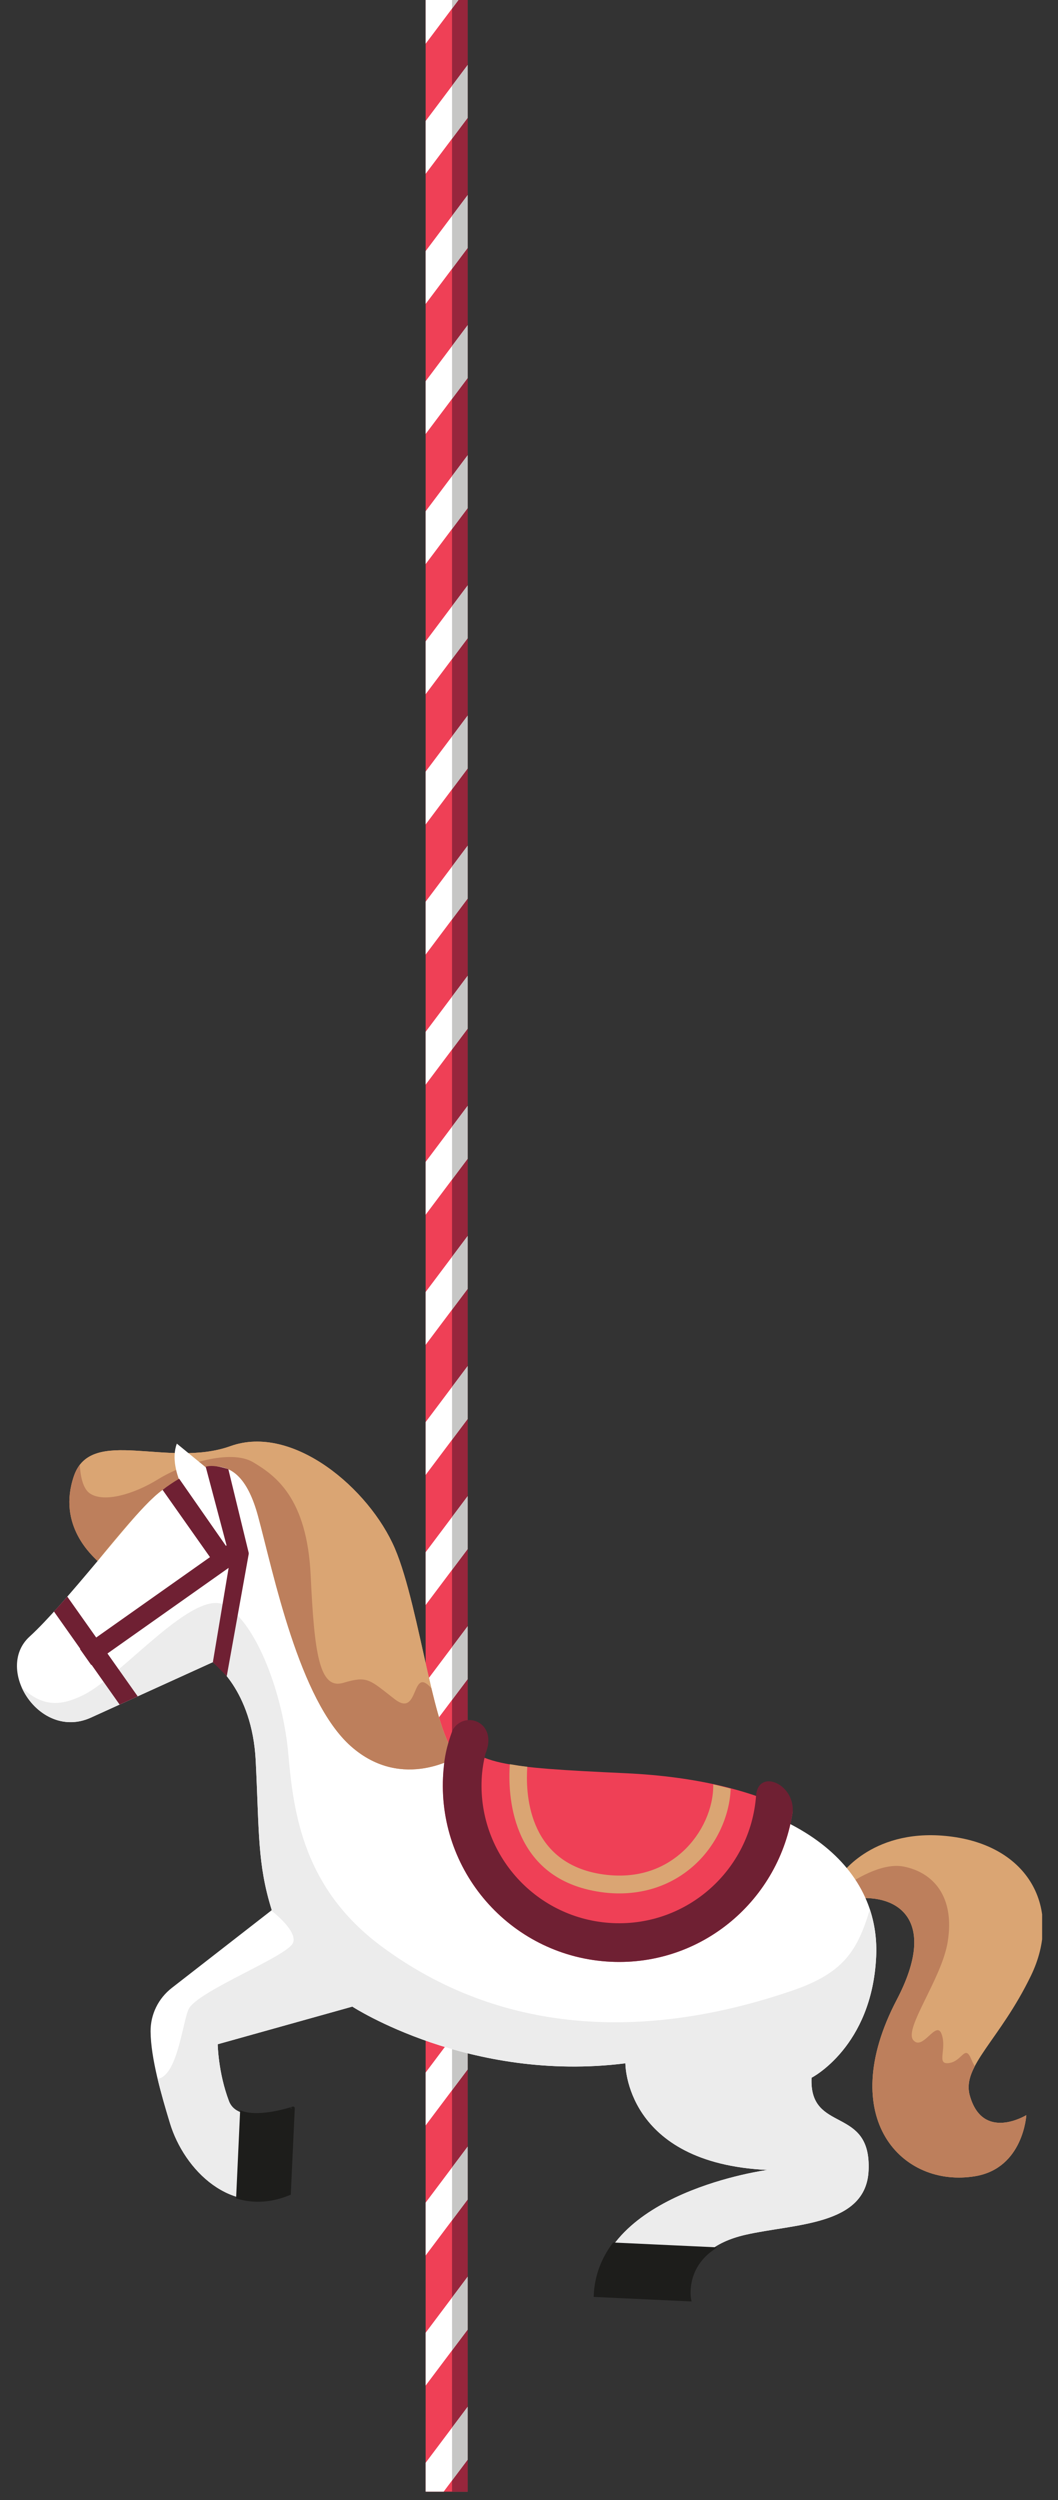 <?xml version="1.0" encoding="utf-8"?>
<!-- Generator: Adobe Illustrator 26.5.0, SVG Export Plug-In . SVG Version: 6.00 Build 0)  -->
<svg version="1.1" id="Layer_1" xmlns="http://www.w3.org/2000/svg" xmlns:xlink="http://www.w3.org/1999/xlink" x="0px" y="0px"
	 viewBox="0 0 300 708.5" style="enable-background:new 0 0 300 708.5;" xml:space="preserve">
<rect x="0" y="0" width="300" height="708.5" fill="#333333" stroke="none"/>
<style type="text/css">
	.st0{clip-path:url(#SVGID_00000134962428947862925340000017343034532673381563_);}
	.st1{fill:#EF4056;}
	.st2{fill:#97263C;}
	.st3{fill:#FFFFFF;}
	.st4{fill:#C6C6C5;}
	.st5{fill:#DAA573;}
	.st6{fill:#BD7F5C;}
	.st7{fill:#ECECEC;}
	.st8{fill:#1D1D1B;stroke:#1D1D1B;stroke-width:0.971;stroke-miterlimit:10;}
	.st9{fill:#6F2033;}
</style>
<g>
	<defs>
		<rect id="SVGID_1_" x="4.5" y="-0.5" width="291" height="709"/>
	</defs>
	<clipPath id="SVGID_00000088111864039849385530000013293002050256927935_">
		<use xlink:href="#SVGID_1_"  style="overflow:visible;"/>
	</clipPath>
	<g style="clip-path:url(#SVGID_00000088111864039849385530000013293002050256927935_);">
		<g>
			<rect x="120.69" y="-2.48" class="st1" width="11.92" height="708.6"/>
			<rect x="128.18" y="-2.48" class="st2" width="4.43" height="708.6"/>
			<path class="st3" d="M120.69,550.48l11.92-15.87v14.97l-11.92,15.87V550.48z M120.69,528.58l11.92-15.87v-14.97l-11.92,15.87
				V528.58z M120.69,602.32l11.92-15.87v-14.97l-11.92,15.87V602.32z M120.69,639.18l11.92-15.87v-14.97l-11.92,15.87V639.18z
				 M120.69,706.11h5.11l6.81-9.07v-14.97l-11.92,15.87V706.11z M120.69,676.05l11.92-15.87v-14.97l-11.92,15.87V676.05z
				 M120.69,491.71l11.92-15.87v-14.97l-11.92,15.87V491.71z M120.69,307.38l11.92-15.87v-14.97l-11.92,15.87V307.38z
				 M120.69,270.51l11.92-15.87v-14.97l-11.92,15.87V270.51z M120.69,233.64l11.92-15.87V202.8l-11.92,15.87V233.64z M120.69,344.24
				l11.92-15.87v-14.97l-11.92,15.87V344.24z M120.69,417.98l11.92-15.87v-14.97l-11.92,15.87V417.98z M120.69,381.11l11.92-15.87
				v-14.97l-11.92,15.87V381.11z M120.69,454.85l11.92-15.87v-14.97l-11.92,15.87V454.85z M120.69,86.13l11.92-15.87V55.29
				l-11.92,15.87V86.13z M120.69,49.26l11.92-15.87V18.42l-11.92,15.87V49.26z M120.69,122.99l11.92-15.87V92.16l-11.92,15.87
				V122.99z M120.69,159.86l11.92-15.87v-14.97l-11.92,15.87V159.86z M120.69,196.73l11.92-15.87v-14.97l-11.92,15.87V196.73z
				 M120.69-2.58v14.97l11.92-15.87v-14.97L120.69-2.58z"/>
			<g>
				<polygon class="st4" points="128.18,466.77 128.18,481.74 132.61,475.84 132.61,460.88 				"/>
				<polygon class="st4" points="128.18,429.9 128.18,444.87 132.61,438.97 132.61,424.01 				"/>
				<polygon class="st4" points="128.18,503.64 128.18,518.6 132.61,512.71 132.61,497.74 				"/>
				<polygon class="st4" points="128.18,393.04 128.18,408 132.61,402.11 132.61,387.14 				"/>
				<polygon class="st4" points="128.18,651.11 128.18,666.07 132.61,660.18 132.61,645.21 				"/>
				<polygon class="st4" points="128.18,356.17 128.18,371.13 132.61,365.24 132.61,350.28 				"/>
				<polygon class="st4" points="132.61,697.05 132.61,682.08 128.18,687.98 128.18,702.94 				"/>
				<polygon class="st4" points="128.18,540.51 128.18,555.47 132.61,549.58 132.61,534.61 				"/>
				<polygon class="st4" points="128.18,614.24 128.18,629.21 132.61,623.31 132.61,608.35 				"/>
				<polygon class="st4" points="128.18,577.37 128.18,592.34 132.61,586.45 132.61,571.48 				"/>
				<polygon class="st4" points="128.18,98.05 128.18,113.02 132.61,107.12 132.61,92.16 				"/>
				<polygon class="st4" points="128.18,61.18 128.18,76.15 132.61,70.25 132.61,55.29 				"/>
				<polygon class="st4" points="128.18,134.92 128.18,149.88 132.61,143.99 132.61,129.02 				"/>
				<polygon class="st4" points="128.18,24.31 128.18,39.28 132.61,33.39 132.61,18.42 				"/>
				<polygon class="st4" points="128.18,2.41 131.86,-2.48 128.18,-2.48 				"/>
				<polygon class="st4" points="128.18,171.79 128.18,186.75 132.61,180.86 132.61,165.89 				"/>
				<polygon class="st4" points="128.18,245.57 128.18,260.53 132.61,254.64 132.61,239.67 				"/>
				<polygon class="st4" points="128.18,282.43 128.18,297.4 132.61,291.5 132.61,276.54 				"/>
				<polygon class="st4" points="128.18,319.3 128.18,334.27 132.61,328.37 132.61,313.41 				"/>
				<polygon class="st4" points="128.18,208.7 128.18,223.66 132.61,217.77 132.61,202.8 				"/>
			</g>
		</g>
		<g>
			<path class="st5" d="M238.4,531.38c0,0,9.39-13.92,31.7-10.86c22.31,3.06,31.09,21.1,22.22,39.4
				c-8.87,18.3-19.62,25.58-17.35,33.85c3.64,13.26,16.05,5.64,16.05,5.64s-0.84,15-14.45,17.3c-20.66,3.5-39.91-16.36-22.3-49.99
				c11.84-22.6,0.31-29.98-11.61-28.68C237.28,538.63,238.4,531.38,238.4,531.38z"/>
			<path class="st6" d="M276.57,616.71c13.6-2.3,14.45-17.3,14.45-17.3s-12.41,7.62-16.05-5.64c-0.74-2.7-0.09-5.3,1.43-8.21
				c-0.36-0.61-0.7-1.27-0.99-1.99c-1.81-4.34-2.53,0.54-6.28,1.08c-3.75,0.54-0.59-3.79-2.11-8.13c-1.52-4.34-5.35,4.88-8.06,1.63
				c-2.71-3.25,8.06-17.35,9.76-27.82c2.1-12.94-4.16-19.69-12.42-21.35c-6.31-1.26-14.27,3.83-17.69,6.31
				c0.46,1.6,1.55,3.03,4.06,2.76c11.93-1.3,23.45,6.08,11.61,28.68C236.66,600.35,255.91,620.21,276.57,616.71z"/>
			<path class="st5" d="M31.84,446.59c-1.22-1.31-15.78-14.24-10.84-28.37c4.94-14.13,26.69-2.06,44.36-8.4
				c17.67-6.35,39.34,12.04,46.61,29c7.27,16.96,11.35,56.51,18.24,58.68c0,0-15.91,10.43-30.66-2.6
				c-14.76-13.03-17.6-33.05-18.34-49.71c-0.74-16.66-8.66-27.28-21.3-29C48.07,414.58,31.84,446.59,31.84,446.59z"/>
			<path class="st3" d="M42.95,424.85c-5.9,5.38-24.48,29.77-34.56,38.95c-10.08,9.18,2.85,29.57,17.39,22.96
				c14.54-6.61,34.56-15.71,34.56-15.71s11.15,7.68,12.17,27.93c1.01,20.24,0.44,29.19,4.55,42.34l-28.34,22.04
				c-3.83,2.98-6.06,7.51-6.02,12.36c0.06,7.56,3.05,17.96,5.51,26.03c3.96,13,17.19,26.82,33.77,19.88l1.12-24.16
				c0,0-15.41,5.31-18.18-2.03c-3.07-8.11-3.19-16.11-3.19-16.11l38.17-10.67c0,0,33.26,21.65,77.43,16.07
				c0,0-0.23,28.34,40.29,30.22c0,0-47.42,6.27-48.78,35.52l26.65,1.24c0,0-2.87-14.07,15.84-18.37
				c13.95-3.21,34.23-2.49,34.96-18.2c0.86-18.57-16.91-10.35-16.17-26.32c0,0,17.13-8.76,18.32-34.33
				c1.19-25.57-21.97-45.97-71.16-48.26c-49.19-2.29-49.37-7.72-57.07-24.37c-7.7-16.65-22.07-61.37-44.15-66.77
				C60.6,411.3,48.85,419.47,42.95,424.85z"/>
			<path class="st5" d="M27.66,442.38c-1.22-1.31-11.61-10.04-6.67-24.16c4.94-14.13,26.69-2.06,44.36-8.4
				c17.67-6.35,39.34,12.04,46.61,29c7.27,16.96,11.35,56.51,18.24,58.68c0,0-15.91,10.43-30.66-2.6
				c-14.76-13.03-22-49.19-26.37-65.28c-5.5-20.26-16.59-14.66-27.08-7.41C40.6,426.01,27.66,442.38,27.66,442.38z"/>
			<path class="st6" d="M99.53,494.9c14.76,13.03,30.66,2.6,30.66,2.6c-2.99-0.94-5.45-8.94-7.88-19.07c0,0,0,0,0,0
				c-5.86-6.64-3.28,8.61-10.41,3.09c-7.13-5.51-7.6-6.7-14.51-4.63c-6.91,2.08-8.26-8.56-9.3-30.48
				c-1.04-21.92-9.99-28.27-16.34-32.04c-6.36-3.76-19.71,0.39-26.85,4.8s-15.56,6.74-19.46,4.02c-1.95-1.36-2.63-4.88-2.82-8.06
				c-0.66,0.85-1.21,1.87-1.63,3.08c-4.94,14.13,5.44,22.85,6.67,24.16c0,0,12.94-16.38,18.42-20.17
				c10.49-7.25,21.58-12.85,27.08,7.41C77.53,445.71,84.77,481.88,99.53,494.9z"/>
			<path class="st3" d="M55.56,428.04c0,0-8.4-10.81-5.42-18.93l17.99,14.73L55.56,428.04z"/>
			<path class="st7" d="M248.44,554.49c0.22-4.66-0.38-9.15-1.79-13.4c-3.52,11.81-7.52,18.06-21.88,22.99
				c-42.67,14.65-83.35,12.1-116.51-12.44c-22.06-16.32-25.02-37.47-26.49-54.44c-1.47-16.97-8.94-36.97-17.8-42.21
				c-8.86-5.24-29.23,19.79-40.2,25.3c-6.92,3.48-11.94,3.23-17.6-2.07c3.1,6.99,11.07,12.41,19.61,8.53
				c14.54-6.61,34.56-15.71,34.56-15.71s11.15,7.68,12.17,27.93c1.01,20.24,0.44,29.19,4.55,42.34l-0.13,0.1
				c2.74,2.23,7.22,6.4,6.17,9.14c-1.49,3.9-27.57,13.83-29.69,18.97c-1.73,4.2-3.19,18.8-8.71,19.62c1.04,4.36,2.34,8.74,3.51,12.6
				c3.96,13,17.19,26.82,33.77,19.88l1.12-24.16c0,0-15.41,5.31-18.18-2.03c-3.07-8.11-3.19-16.11-3.19-16.11l38.17-10.67
				c0,0,33.26,21.65,77.43,16.07c0,0-0.23,28.34,40.29,30.22c0,0-47.42,6.27-48.78,35.52l26.65,1.24c0,0-2.87-14.07,15.84-18.37
				c13.95-3.21,34.23-2.49,34.96-18.2c0.86-18.57-16.91-10.35-16.17-26.32C230.13,588.82,247.26,580.06,248.44,554.49z"/>
			<path class="st8" d="M174.08,636.01c-3.01,4.05-4.98,8.82-5.24,14.45l26.65,1.24c0,0-1.75-8.59,6.41-14.4L174.08,636.01z"/>
			<path class="st1" d="M177.46,502.52c-35.44-1.65-43-2.45-48.47-11.75c-1.74,4.7-3.13,7.64-3.37,12.91
				c-1.28,27.59,20.04,50.98,47.63,52.27c25.89,1.2,47.85-17.59,51.54-42.7C213.14,507.5,197.79,503.47,177.46,502.52z"/>
			<path class="st9" d="M214.39,508.83c-1.53,21.02-19.46,37.14-40.64,36.16c-21.53-1-38.17-19.26-37.17-40.79
				c0.11-2.47,0.51-4.85,1.06-7.17c3.71-8.92-5.85-12.59-9.3-6.76c-1.74,4.7-2.48,8.14-2.72,13.41
				c-1.28,27.59,20.04,50.98,47.63,52.27c25.89,1.2,47.85-17.59,51.54-42.7C225.14,505.41,215.02,501.2,214.39,508.83z"/>
			<path class="st5" d="M207.19,506.9c-1.61-0.42-3.24-0.84-4.95-1.21c0.11,6.66-3.13,14-8.66,19.05
				c-4.34,3.97-11.96,8.25-23.55,6.3c-20.6-3.55-21.02-23.27-20.51-30.35c-1.84-0.21-3.45-0.47-4.96-0.73
				c-0.56,7.91-0.16,31.79,24.62,36.05c1.59,0.28,3.17,0.46,4.74,0.53c8.79,0.41,16.85-2.39,23.07-8.07
				C203.2,522.8,206.89,514.61,207.19,506.9z"/>
			<path class="st9" d="M70.47,440.15l0.07-0.02l-5.79-23.77c-1.89-0.65-4.7-1.25-6.42-0.69l5.91,22.28l-0.18,0.13l-13.26-19.03
				c-1.73,1.03-3.32,2.1-4.7,3.17l13.44,19.06l-32.26,22.78l-8.2-11.6c-1.3,1.49-2.55,2.88-3.78,4.24l7.46,10.56l-0.09,0.07
				l3.19,4.52l0.09-0.07l7.97,11.29c1.72-0.78,3.42-1.55,5.13-2.33l-8.58-12.15l34.36-24.27l-4.47,26.73L64.3,475l6.25-34.74
				L70.47,440.15z"/>
			<path class="st8" d="M68.55,598.73l-1.1,23.93c4.38,1.27,9.29,1.15,14.53-1.04l1.12-24.16C83.1,597.46,74.03,600.59,68.55,598.73
				z"/>
		</g>
	</g>
</g>
</svg>
